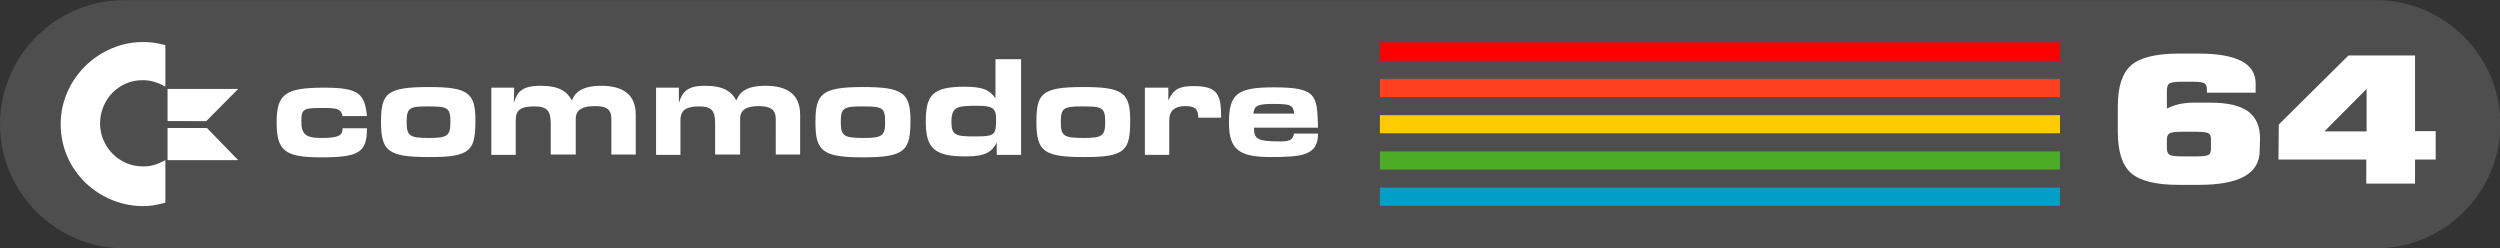 <?xml version="1.0" encoding="UTF-8" standalone="no"?>
<svg
   xmlns:dc="http://purl.org/dc/elements/1.1/"
   xmlns:cc="http://creativecommons.org/ns#"
   xmlns:rdf="http://www.w3.org/1999/02/22-rdf-syntax-ns#"
   xmlns:svg="http://www.w3.org/2000/svg"
   xmlns="http://www.w3.org/2000/svg"
   xmlns:sodipodi="http://sodipodi.sourceforge.net/DTD/sodipodi-0.dtd"
   xmlns:inkscape="http://www.inkscape.org/namespaces/inkscape"
   viewBox="94 357.6 603.121 59.86"
   version="1.1"
   id="svg16"
   sodipodi:docname="logo.svg"
   width="603.121"
   height="59.86"
   inkscape:version="0.92.4 (5da689c313, 2019-01-14)">
  <rect x="94" y="357.6" width="603.121" height="59.86" fill="#333333" stroke="none"/>
  <defs
     id="defs20" />
  <sodipodi:namedview
     pagecolor="#ffffff"
     bordercolor="#666666"
     borderopacity="1"
     objecttolerance="10"
     gridtolerance="10"
     guidetolerance="10"
     inkscape:pageopacity="0"
     inkscape:pageshadow="2"
     inkscape:window-width="1366"
     inkscape:window-height="704"
     id="namedview18"
     showgrid="false"
     inkscape:zoom="0.87"
     inkscape:cx="601.07195"
     inkscape:cy="25.31229"
     inkscape:window-x="0"
     inkscape:window-y="27"
     inkscape:window-maximized="1"
     inkscape:current-layer="svg16" />
  <g
     id="g31"
     transform="matrix(0.754,0,0,0.754,23.133,88.005)">
    <path
       id="path2"
       d="m 133.7,357.6 h 720.6 c 21.8,0 39.7,17.9 39.7,39.7 0,21.8 -17.9,39.7 -39.7,39.7 H 133.7 C 111.9,437 94,419.1 94,397.3 c 0,-21.9 17.9,-39.7 39.7,-39.7 z"
       inkscape:connector-curvature="0"
       style="fill:#4e4e4e" />
    <path
       id="path4"
       d="M 535.5,371.1 H 753.1 V 377 H 535.5"
       inkscape:connector-curvature="0"
       style="fill:#ff0000" />
    <path
       id="path6"
       d="m 535.5,382.8 h 217.6 v 5.8 H 535.5"
       inkscape:connector-curvature="0"
       style="fill:#fd4120" />
    <path
       id="path8"
       d="m 535.5,394.4 h 217.6 v 5.8 H 535.5"
       inkscape:connector-curvature="0"
       style="fill:#ffcc00" />
    <path
       id="path10"
       d="m 535.5,406 h 217.6 v 5.8 H 535.5"
       inkscape:connector-curvature="0"
       style="fill:#4dac26" />
    <path
       id="path12"
       d="m 535.5,417.6 h 217.6 v 5.8 H 535.5"
       inkscape:connector-curvature="0"
       style="fill:#00a0c6" />
    <path
       id="path14"
       d="m 817,405.7 c 0,7.4 -6.5,11 -19.4,11 H 791 c -7.3,0 -12.4,-1.3 -15.2,-3.8 -2.8,-2.5 -4.2,-6.9 -4.2,-13.1 v -8.3 c 0,-6.2 1.4,-10.5 4.2,-13 2.8,-2.5 7.9,-3.8 15.2,-3.8 h 6.6 c 6,0 10.5,0.8 13.6,2.4 3,1.6 4.5,4 4.5,7.1 v 3 h -15.6 v -1.1 c 0,-1 -0.3,-1.6 -0.8,-1.9 -0.6,-0.3 -1.7,-0.5 -3.4,-0.5 h -3.7 c -2.1,0 -3.5,0.2 -4,0.5 -0.6,0.3 -0.9,1.1 -0.9,2.4 v 5.7 c 2.3,-1.2 5.1,-1.9 8.4,-1.9 h 5.5 c 5.5,0 9.5,0.9 12.1,2.8 2.5,1.9 3.8,4.7 3.8,8.6 z M 467.8,385.6 h -7.5 v 21.5 h 7.8 v -11.2 c 0,-2.9 1.8,-4.4 5.1,-4.4 3.3,0 4.1,1 4.2,3.7 h 7.3 c 0,-7.3 -1,-10.1 -8.8,-10.1 -4.7,0 -6.4,1 -8.1,4.6 z m -307.6,12.9 h -12.6 v 10.3 h 22.6 z m 10,-12.5 h -22.6 v 10.3 H 160 Z m 333.6,16.8 c -7.5,0 -8.6,-0.7 -8.6,-4.4 h 20.5 c -0.3,-10.4 -0.3,-12.9 -14.2,-12.9 -11.7,0 -14.3,2.1 -14.3,11.4 0,8.6 3.4,10.8 12.9,10.9 10.6,0 15.6,-0.5 15.6,-7.5 H 508 c -0.3,1.7 -0.9,2.5 -4.2,2.5 z m -8.8,-8.9 c 0.3,-2.3 1,-3.1 6.2,-3.1 5.7,0 6.5,0.3 6.9,3.1 z m -291.4,0.8 h 7.8 c -0.7,-7.3 -2.8,-9.1 -13.7,-9.1 -12.4,0 -15.2,2 -15.2,11.1 0,9.1 2.6,11.2 14.2,11.2 12.2,0 14.7,-1.6 14.7,-9.3 h -7.8 c 0,2.1 -0.8,3.1 -6.8,3.1 -5.2,0 -6.4,-1.3 -6.4,-5.5 0,-4.1 1.1,-4.1 7.3,-4.1 4.6,0 5.4,0.5 5.9,2.6 z m 181.7,1.3 c 0,-8.8 -2.6,-10.6 -15.2,-10.6 -13.5,0 -15.2,2.3 -15.2,11.4 0,9.1 2.3,11.1 15.2,11.1 13.7,0 15.2,-2.3 15.2,-11.9 z m -22.3,0.5 c 0,-4.4 1,-4.9 6.7,-4.9 6.4,0 7.5,0.2 7.5,4.9 0,4.4 -0.8,5.2 -6.8,5.2 -6.6,0 -7.4,-0.7 -7.4,-5.2 z m 92.6,-0.5 c 0,-8.8 -2.4,-10.6 -15,-10.6 -13.4,0 -15,2.1 -15,11.2 0,9.3 2.3,11.2 15,11.2 13.7,0.1 15,-2.2 15,-11.8 z m -22.2,0.5 c 0,-4.4 1,-4.9 6.7,-4.9 6.4,0 7.5,0.2 7.5,4.9 0,4.4 -0.8,5.2 -6.8,5.2 -6.6,0 -7.4,-0.7 -7.4,-5.2 z M 246.1,396 c 0,-8.8 -2.4,-10.6 -15,-10.6 -13.5,0 -15.2,2.1 -15.2,11.2 0,9.3 2.3,11.2 15.2,11.2 13.7,0.1 15,-2.2 15,-11.8 z m -22,0.5 c 0,-4.4 1,-4.9 6.5,-4.9 6.4,0 7.5,0.2 7.5,4.9 0,4.4 -0.8,5.2 -6.8,5.2 -6.4,0 -7.2,-0.7 -7.2,-5.2 z M 412.5,376.4 V 389 c -1.8,-2.4 -3.4,-3.7 -9.9,-3.7 -10.4,0 -12.4,2.8 -12.4,11.2 0,8.6 2.8,11.1 12.9,11.1 6.4,0 8.3,-1.6 9.8,-4.4 v 3.9 h 7.8 v -30.6 h -8.2 z m -5.7,15 c 4.4,0 5.9,0.6 5.9,4.1 0,5.2 -0.3,5.7 -6.5,5.7 -6.2,0 -7.8,-0.2 -7.8,-4.6 0,-5 1.9,-5.2 8.4,-5.2 z M 146.9,385.3 V 372 c -2.7,-0.7 -4.5,-1 -7.2,-1 -14,0 -26.3,11.7 -26.3,26.3 0,15 12.4,26.2 26.4,26.2 2.5,0 4,-0.3 7.1,-1.1 v -13.6 c -3.1,1.6 -4.7,2 -7.2,2 -7.8,0 -13.7,-6.5 -13.7,-13.7 0,-7.5 5.8,-13.9 13.6,-13.9 2.6,0 4.9,0.7 7.3,2.1 z m 111.6,0.3 h -7.3 v 21.5 H 259 V 396 c 0,-3.3 1.6,-4.4 6,-4.4 4.1,0 5.2,1.5 5.2,5.5 v 9.9 h 8 v -11.4 c 0,-3.1 2.4,-4.1 6.2,-4.1 3.6,0 5.2,1 5.2,4.1 V 407 h 7.8 v -12.7 c 0,-6.4 -3.9,-9.3 -11.1,-9.3 -6.2,0 -8.5,2.3 -9.3,4.7 -1.6,-2.8 -3.9,-4.7 -10.1,-4.7 -5.9,0 -7.5,2 -8.5,5.5 z m 52.7,0 h -7.3 v 21.5 h 7.8 V 396 c 0,-3.3 2,-4.4 5.9,-4.4 4.1,0 5.2,1.3 5.2,5.5 v 9.9 h 8 v -11.4 c 0,-3.1 2.3,-4.1 6,-4.1 3.6,0 5.4,1.1 5.4,4.1 V 407 h 7.8 v -12.7 c 0,-6.4 -3.9,-9.3 -11.1,-9.3 -6.2,0 -8.3,2.1 -9.3,4.7 -1.6,-2.8 -3.9,-4.7 -10.1,-4.7 -5.7,0 -7.2,2 -8.3,5.5 z m 562.1,23 h -6.6 v 7.7 h -15.6 v -7.7 H 823 l 0.1,-11.2 22.3,-22.1 h 21.3 v 24.2 h 6.6 z m -22.1,-9.1 V 386 l -13.5,13.6 h 13.5 z m -49.8,5.6 v -3 c 0,-1.1 -0.3,-1.7 -1,-2 -0.7,-0.3 -2.2,-0.4 -4.5,-0.4 h -3 c -2.3,0 -3.8,0.1 -4.5,0.4 -0.7,0.3 -1.1,0.9 -1.1,2 v 3 c 0,1.1 0.4,1.8 1.1,2.1 0.7,0.3 2.2,0.4 4.5,0.4 h 3 c 2.4,0 3.9,-0.1 4.5,-0.4 0.7,-0.2 1,-1 1,-2.1 z"
       inkscape:connector-curvature="0"
       style="fill:#ffffff" />
  </g>
</svg>
